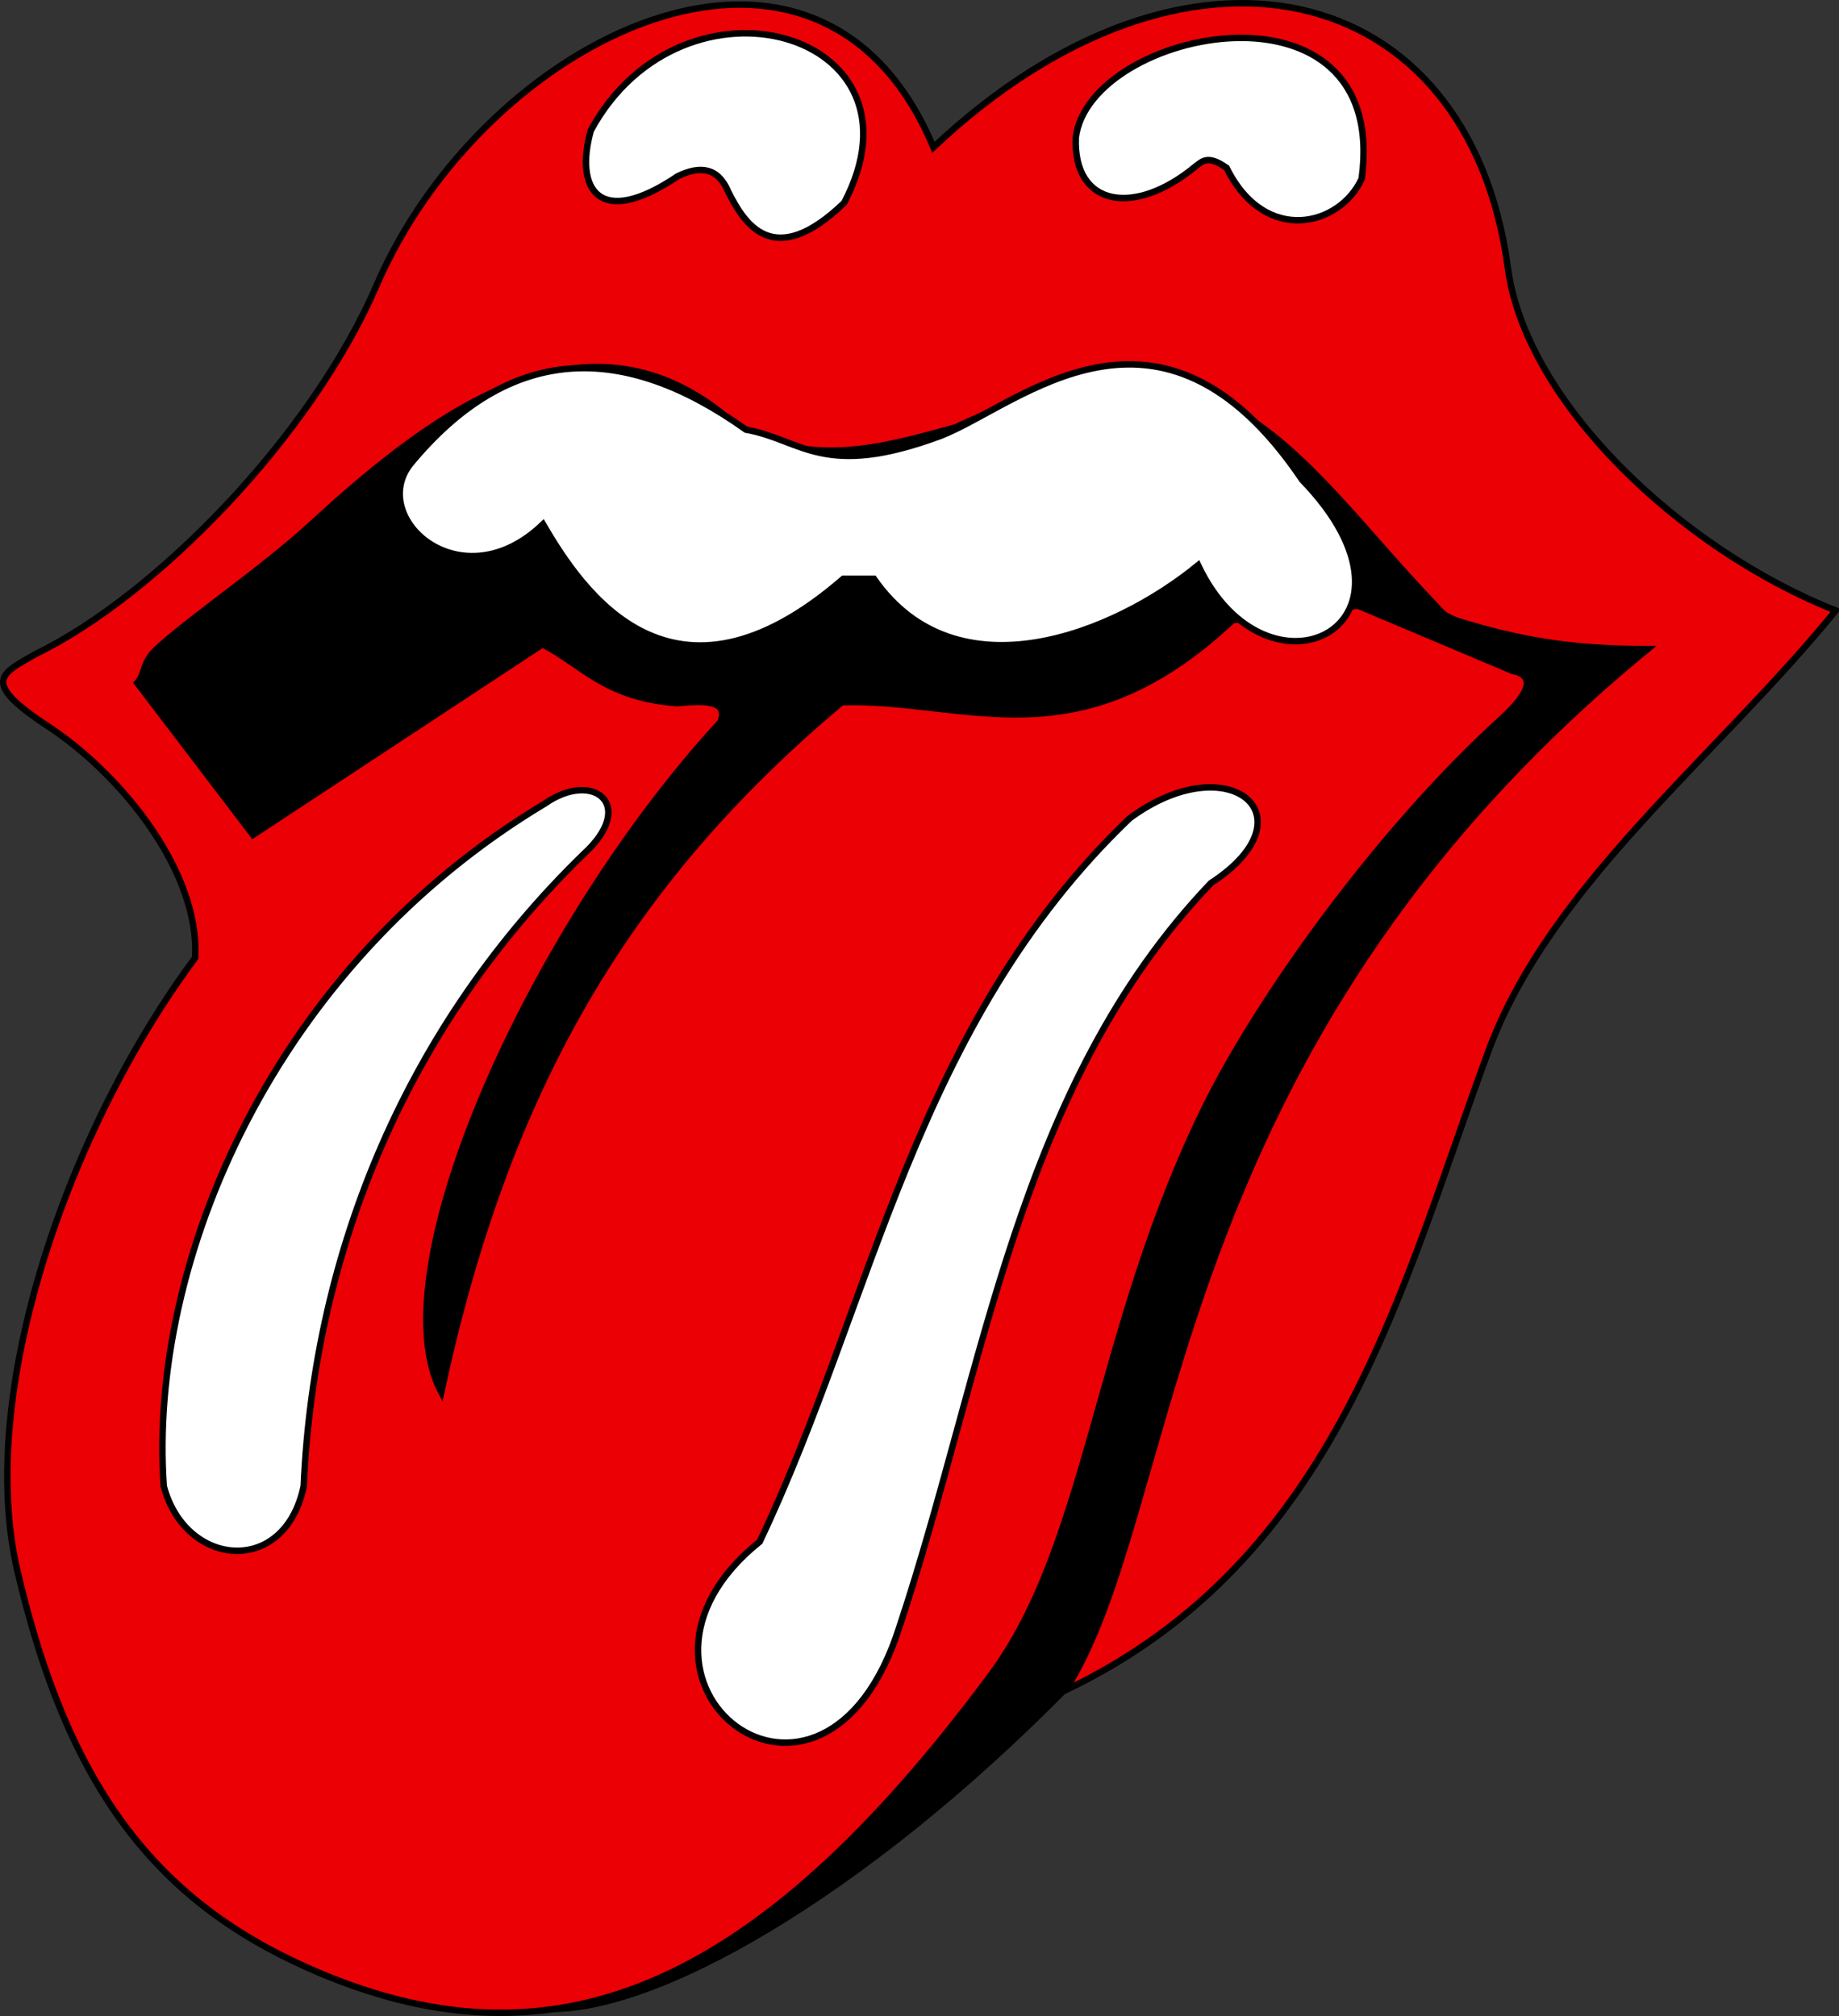 <?xml version="1.0" encoding="UTF-8" standalone="no"?>
<!-- Created with Inkscape (http://www.inkscape.org/) -->
<svg
   xmlns:svg="http://www.w3.org/2000/svg"
   xmlns="http://www.w3.org/2000/svg"
   version="1.0"
   width="285.166"
   height="312.66"
   id="svg2259">
  <rect width="100%" height="100%" fill="#333333" stroke="none"/>
  <defs
     id="defs2262" />
  <path
     d="M 165.546,261.597 C 133.616,294.072 100.936,312.579 84.145,311.514 L 38.695,130.248 L 17.001,103.264 L 79.435,52.999 L 141.34,57.232 L 193.721,51.941 L 227.583,90.036 L 262.504,97.444 L 165.546,261.597 z "
     style="fill:#000000;fill-rule:evenodd;stroke:#000000;stroke-width:1px;stroke-linecap:butt;stroke-linejoin:miter;stroke-opacity:1"
     id="path2298" />
  <path
     d="M 5.565,101.417 C 24.292,92.272 48.302,67.619 58.394,44.248 C 75.1,5.562 126.918,-19.701 144.741,22.85 C 183.8,-13.967 227.768,-3.624 233.824,41.589 C 236.611,62.392 260.675,85.202 284.666,94.683 C 266.132,117.436 240.38,137.209 230.871,162.829 C 217.287,199.431 207.643,241.913 165.164,262.157 C 183.4,233.954 179.393,163.15 255.484,100.669 C 242.929,100.671 235.051,99.083 225.928,96.273 C 223.591,95.273 223.909,95.294 222.76,94.096 C 200.487,70.881 189.262,46.743 148.159,66.287 C 136.703,69.43 125.248,72.805 113.793,65.643 C 91.488,45.909 67.759,63.402 48.422,81.193 C 40.686,88.311 30.036,95.445 24.482,100.495 C 21.906,102.836 22.63,104.435 21.278,105.907 L 39.237,129.477 L 84.132,99.921 C 90.511,103.281 93.901,108.234 105.034,109.058 C 109.299,108.635 113.018,108.587 111.727,111.984 C 82.623,143.595 58.389,196.961 68.419,215.901 C 78.455,169.174 97.004,136.996 130.524,108.9 C 149.972,108.331 167.17,118.683 191.134,96.18 L 210.588,93.935 L 234.533,104.036 C 237.784,104.683 237.73,107.035 232.76,111.553 C 213.624,128.944 195.065,155.001 186.799,171.839 C 170.038,205.978 168.84,239.295 153.679,259.745 C 116.958,309.277 85.296,321.849 47.853,305.239 C 23.754,294.548 10.435,276.691 2.711,243.676 C -3.773,215.962 10.676,174.883 30.257,148.558 C 31.022,135.46 19.108,120.294 7.395,112.602 C -3.135,105.687 0.183,104.49 5.565,101.417 z "
     style="fill:#eb0005;fill-opacity:1;fill-rule:evenodd;stroke:#000000;stroke-width:1px;stroke-linecap:butt;stroke-linejoin:miter;stroke-opacity:1"
     id="path2268" />
  <path
     d="M 63.562,72.047 C 79.079,53.185 96.634,53.064 115.676,66.635 C 124.339,68.166 127.596,74.381 145.846,67.602 C 158.057,62.873 179.847,41.708 201.922,74.428 C 223.667,96.91 196.572,110.478 185.784,87.655 C 172.789,98.331 148.336,108.197 135.52,89.772 L 130.758,89.772 C 104.255,112.759 90.281,91.714 84.197,81.306 C 71.588,93.436 57.141,80.456 63.562,72.047 z "
     style="fill:#ffffff;fill-rule:evenodd;stroke:#000000;stroke-width:1px;stroke-linecap:butt;stroke-linejoin:miter;stroke-opacity:1"
     id="path2288" />
  <path
     d="M 112.94,29.771 C 111.386,26.033 108.631,25.596 105.084,27.34 C 92.928,35.533 89.062,29.43 91.615,20.231 C 105.89,-6.08 144.842,4.882 130.899,31.455 C 119.847,42.109 115.378,34.568 112.94,29.771 z "
     style="fill:#ffffff;fill-rule:evenodd;stroke:#000000;stroke-width:1px;stroke-linecap:butt;stroke-linejoin:miter;stroke-opacity:1"
     id="path2290" />
  <path
     d="M 166.815,21.353 C 166.419,32.107 175.981,33.59 185.335,25.843 C 186.402,25.075 187.212,23.92 190.198,26.03 C 196.195,38.104 207.812,35.055 211.15,27.714 C 215.568,-4.996 168.914,4.357 166.815,21.353 z "
     style="fill:#ffffff;fill-rule:evenodd;stroke:#000000;stroke-width:1px;stroke-linecap:butt;stroke-linejoin:miter;stroke-opacity:1"
     id="path2292" />
  <path
     d="M 90.492,132.47 C 63.29,158.923 48.726,193.736 47.093,230.492 C 44.142,244.591 28.734,243.087 25.394,230.492 C 22.957,195.639 42.381,149.878 84.506,124.614 C 92.016,119.379 98.868,124.846 90.492,132.47 z "
     style="fill:#ffffff;fill-rule:evenodd;stroke:#000000;stroke-width:1px;stroke-linecap:butt;stroke-linejoin:miter;stroke-opacity:1"
     id="path2294" />
  <path
     d="M 187.766,136.96 C 203.753,126.548 190.49,115.56 175.156,126.923 C 141.717,158.953 135.419,202.057 117.804,239.097 C 91.053,260.544 127.666,289.701 139.504,252.192 C 152.725,212.348 157.748,168.405 187.766,136.96 z "
     style="fill:#ffffff;fill-rule:evenodd;stroke:#000000;stroke-width:1px;stroke-linecap:butt;stroke-linejoin:miter;stroke-opacity:1"
     id="path2296" />
</svg>
